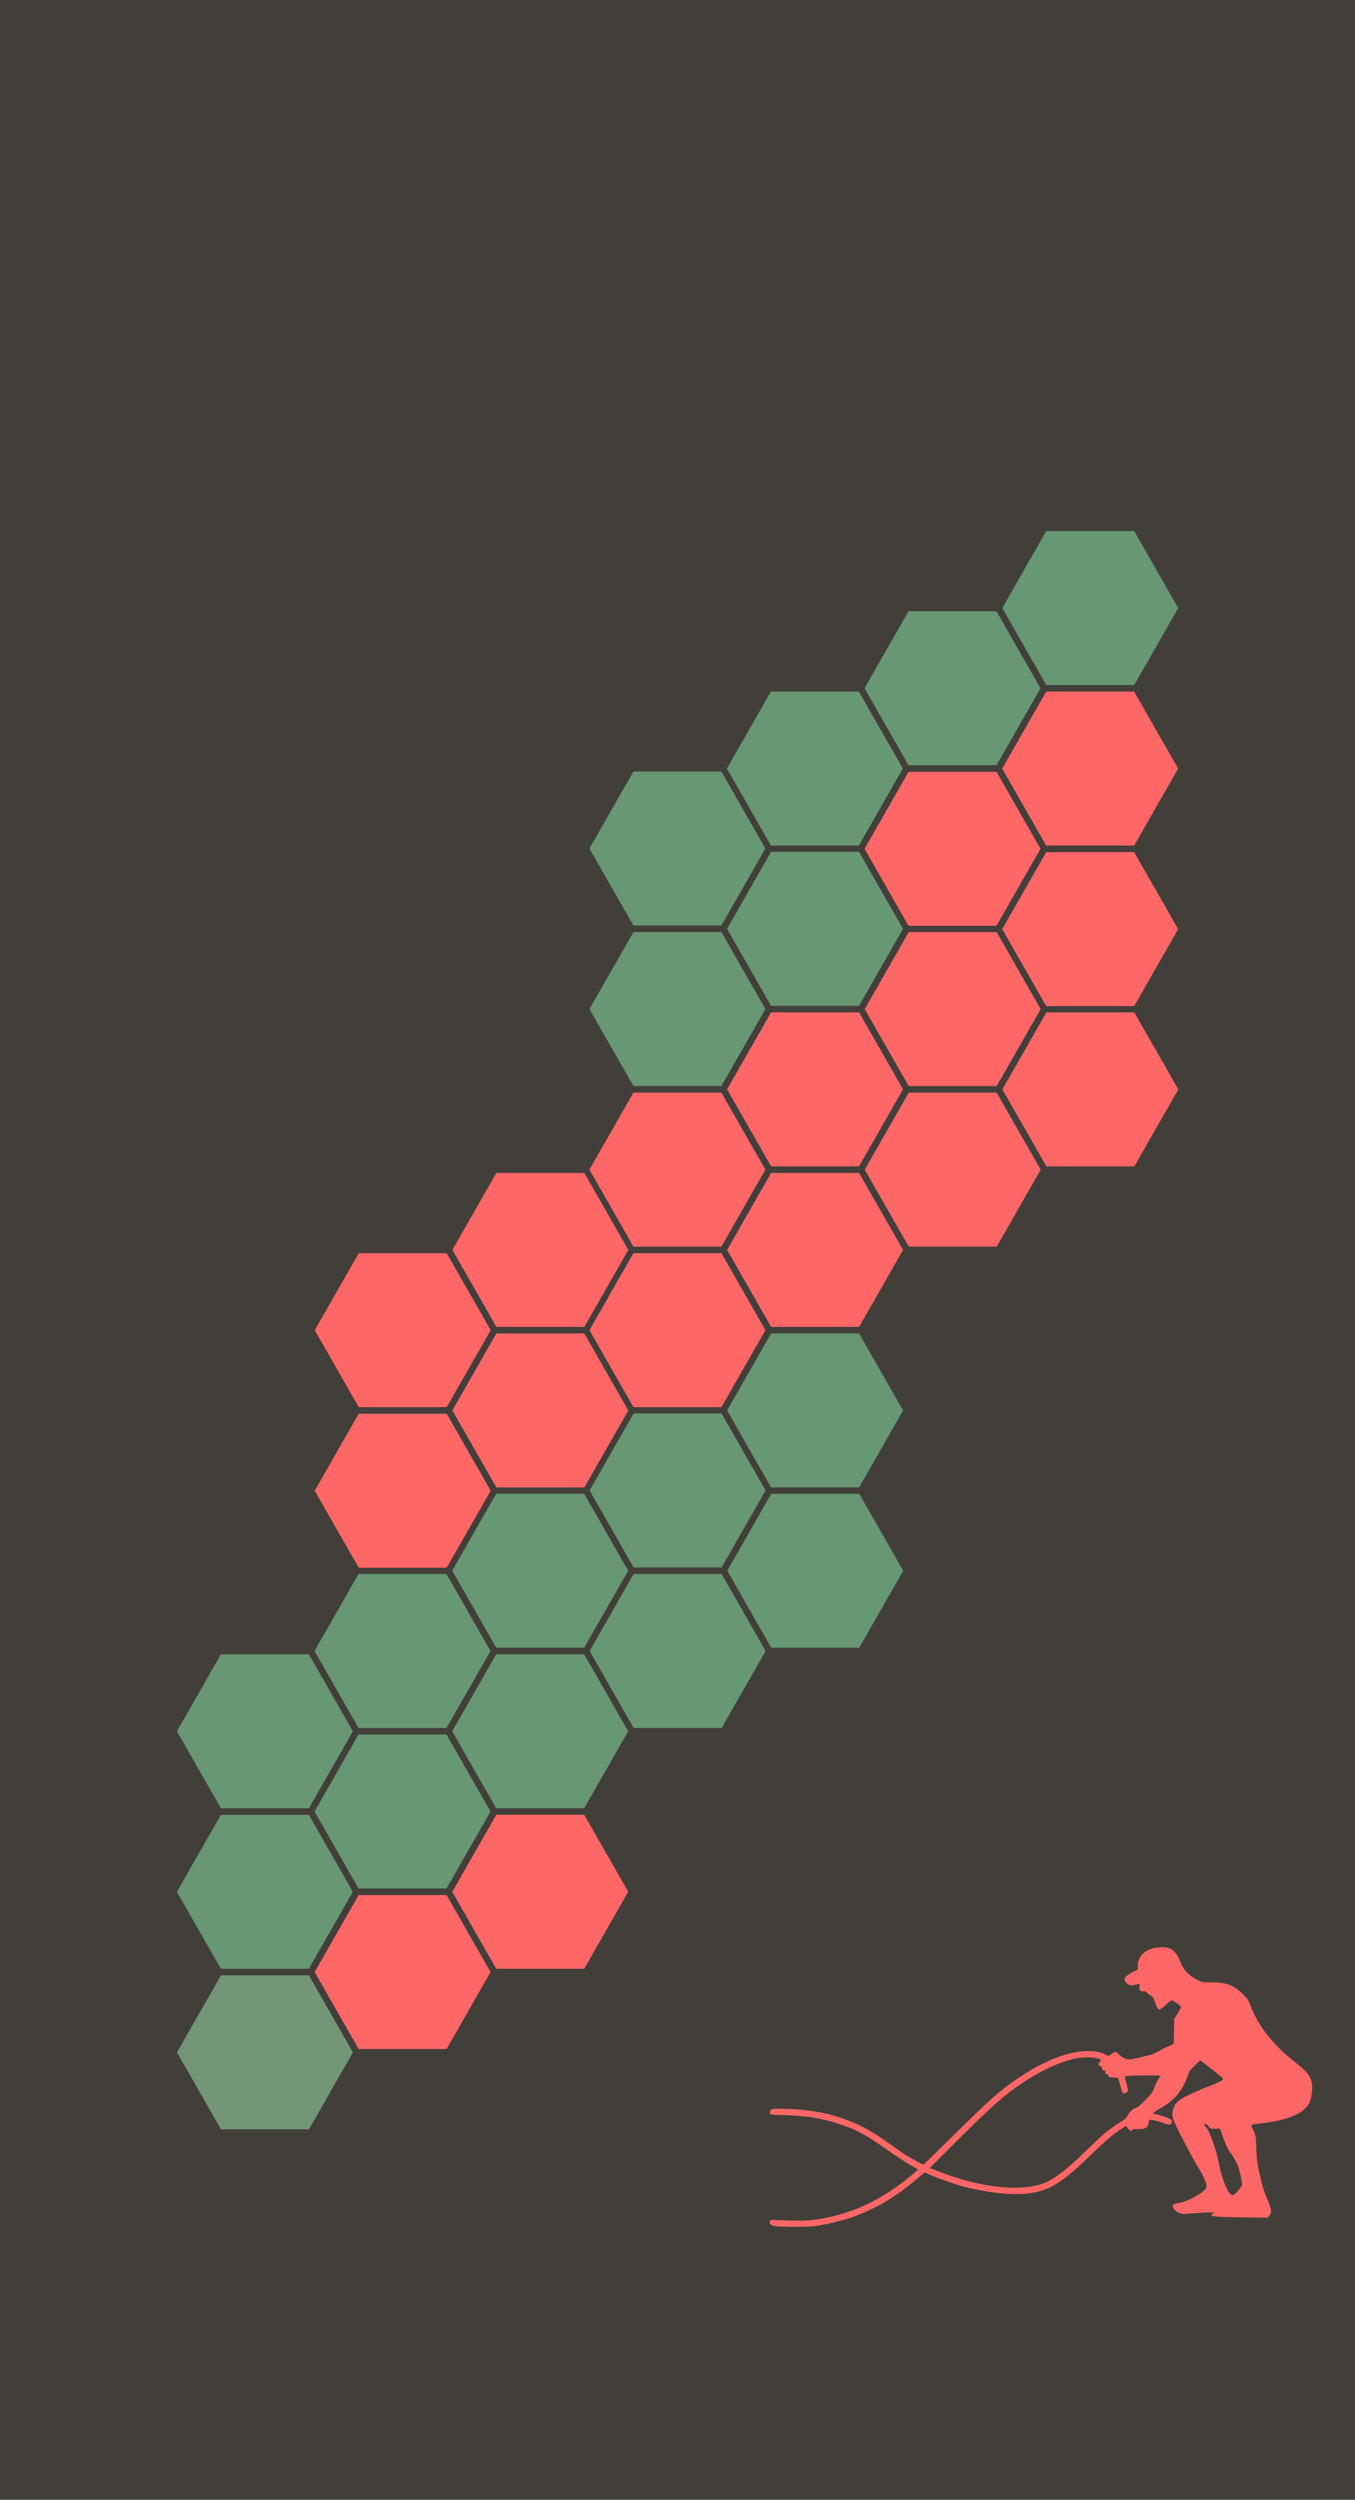 <svg width="412" height="760" viewBox="0 0 412 760" fill="none" xmlns="http://www.w3.org/2000/svg">
<rect width="412" height="760" fill="#423F3B"/>
<path d="M317.839 160.95L345.161 160.95L358.826 184.859L345.161 208.767H317.839L304.173 184.859L317.839 160.95Z" fill="#689773" stroke="#423F3B"/>
<path d="M317.812 209.752L345.134 209.752L358.8 233.661L345.134 257.569H317.812L304.147 233.661L317.812 209.752Z" fill="#FF6666" stroke="#423F3B"/>
<path d="M275.959 185.344L303.281 185.344L316.946 209.252L303.281 233.16H275.959L262.293 209.252L275.959 185.344Z" fill="#689773" stroke="#423F3B"/>
<path d="M317.819 258.557L345.141 258.557L358.806 282.466L345.141 306.374H317.819L304.154 282.466L317.819 258.557Z" fill="#FF6666" stroke="#423F3B"/>
<path d="M275.966 234.149L303.288 234.149L316.953 258.057L303.288 281.966H275.966L262.3 258.057L275.966 234.149Z" fill="#FF6666" stroke="#423F3B"/>
<path d="M234.112 209.74L261.434 209.74L275.099 233.649L261.434 257.557H234.112L220.447 233.649L234.112 209.74Z" fill="#689773" stroke="#423F3B"/>
<path d="M192.308 234.063L219.63 234.063L233.295 257.971L219.63 281.88H192.308L178.642 257.971L192.308 234.063Z" fill="#689773" stroke="#423F3B"/>
<path d="M317.868 307.289L345.19 307.289L358.856 331.197L345.19 355.106H317.868L304.203 331.197L317.868 307.289Z" fill="#FF6666" stroke="#423F3B"/>
<path d="M276.015 282.88L303.337 282.88L317.002 306.788L303.337 330.697H276.015L262.349 306.788L276.015 282.88Z" fill="#FF6666" stroke="#423F3B"/>
<path d="M234.161 258.471L261.483 258.471L275.149 282.38L261.483 306.288H234.161L220.496 282.38L234.161 258.471Z" fill="#689773" stroke="#423F3B"/>
<path d="M276.021 331.685L303.343 331.685L317.009 355.594L303.344 379.502H276.021L262.356 355.594L276.021 331.685Z" fill="#FF6666" stroke="#423F3B"/>
<path d="M234.168 307.276L261.49 307.276L275.155 331.185L261.49 355.093H234.168L220.503 331.185L234.168 307.276Z" fill="#FF6666" stroke="#423F3B"/>
<path d="M192.314 282.868L219.636 282.868L233.302 306.776L219.636 330.685H192.314L178.649 306.776L192.314 282.868Z" fill="#689773" stroke="#423F3B"/>
<path d="M234.169 356.094L261.491 356.094L275.156 380.003L261.491 403.911H234.169L220.503 380.003L234.169 356.094Z" fill="#FF6666" stroke="#423F3B"/>
<path d="M192.315 331.686L219.637 331.686L233.303 355.594L219.637 379.502H192.315L178.65 355.594L192.315 331.686Z" fill="#FF6666" stroke="#423F3B"/>
<path d="M234.176 404.899L261.498 404.899L275.163 428.808L261.498 452.716H234.176L220.51 428.808L234.176 404.899Z" fill="#689773" stroke="#423F3B"/>
<path d="M192.322 380.491L219.644 380.491L233.31 404.399L219.644 428.308H192.322L178.657 404.399L192.322 380.491Z" fill="#FF6666" stroke="#423F3B"/>
<path d="M234.225 453.631L261.547 453.631L275.212 477.539L261.547 501.448H234.225L220.559 477.539L234.225 453.631Z" fill="#689773" stroke="#423F3B"/>
<path d="M192.371 429.222L219.693 429.222L233.358 453.13L219.693 477.039H192.371L178.706 453.13L192.371 429.222Z" fill="#689773" stroke="#423F3B"/>
<path d="M192.378 478.027L219.7 478.027L233.366 501.935L219.7 525.844H192.378L178.713 501.935L192.378 478.027Z" fill="#689773" stroke="#423F3B"/>
<path d="M108.793 428.315L95.127 404.407L108.793 380.498L136.115 380.498L149.78 404.407L136.115 428.315H108.793Z" fill="#FF6666" stroke="#423F3B"/>
<path d="M150.646 403.907L136.98 379.998L150.646 356.09L177.968 356.09L191.633 379.998L177.968 403.907H150.646Z" fill="#FF6666" stroke="#423F3B"/>
<path d="M108.785 477.12L95.12 453.212L108.785 429.303L136.108 429.303L149.773 453.212L136.108 477.12H108.785Z" fill="#FF6666" stroke="#423F3B"/>
<path d="M150.639 452.712L136.974 428.803L150.639 404.895L177.961 404.895L191.627 428.803L177.961 452.712H150.639Z" fill="#FF6666" stroke="#423F3B"/>
<path d="M66.883 550.26L53.218 526.351L66.883 502.443L94.205 502.443L107.871 526.351L94.205 550.26H66.883Z" fill="#689773" stroke="#423F3B"/>
<path d="M66.876 599.065L53.211 575.157L66.876 551.248L94.198 551.248L107.864 575.157L94.198 599.065H66.876Z" fill="#689773" stroke="#423F3B"/>
<path d="M108.73 574.656L95.064 550.748L108.73 526.839L136.052 526.839L149.717 550.748L136.052 574.656H108.73Z" fill="#689773" stroke="#423F3B"/>
<path d="M136.06 478.036L108.733 478.036L95.07 501.941L108.736 525.849L136.062 525.849L149.725 501.945L136.06 478.036Z" fill="#FF6666" stroke="#423F3B"/>
<path d="M150.59 501.443L136.925 477.534L150.59 453.626L177.912 453.626L191.578 477.534L177.912 501.443H150.59Z" fill="#689773" stroke="#423F3B"/>
<path d="M150.583 550.248L136.918 526.339L150.583 502.431L177.905 502.431L191.571 526.339L177.905 550.248H150.583Z" fill="#689773" stroke="#423F3B"/>
<path d="M66.902 647.867L53.237 623.959L66.902 600.05L94.225 600.05L107.89 623.959L94.225 647.867H66.902Z" fill="#729676" stroke="#423F3B"/>
<path d="M108.756 623.458L95.091 599.55L108.756 575.641L136.078 575.641L149.743 599.55L136.078 623.458H108.756Z" fill="#FF6666" stroke="#423F3B"/>
<path d="M150.609 599.05L136.944 575.141L150.609 551.233L177.932 551.233L191.597 575.141L177.932 599.05H150.609Z" fill="#FF6666" stroke="#423F3B"/>
<path d="M108.737 525.851L95.071 501.943L108.737 478.034L136.059 478.034L149.724 501.943L136.059 525.851H108.737Z" fill="#689773" stroke="#423F3B"/>
<path d="M351.384 592.175C348.084 592.666 345.962 594.8 345.962 597.66V598.791L344.847 599.345C341.868 600.839 341.375 601.565 342.425 602.803C343.111 603.613 344.076 603.805 345.447 603.379C346.026 603.208 346.519 603.059 346.54 603.059C346.54 603.059 346.519 603.443 346.455 603.912C346.305 605 346.626 605.406 347.698 605.406C348.276 605.406 348.598 605.534 348.812 605.854C348.984 606.089 349.455 606.452 349.841 606.644C350.441 606.942 350.655 607.262 351.106 608.5C351.791 610.442 352.113 610.954 352.563 610.954C352.756 610.933 353.613 610.314 354.428 609.567C355.263 608.799 356.078 608.18 356.271 608.18C356.657 608.18 358.35 609.247 358.864 609.802C359.207 610.207 359.186 610.293 358.114 612.021L357 613.835L356.978 617.484C356.978 619.469 356.892 621.219 356.828 621.347C356.742 621.475 356.035 621.837 355.242 622.157C354.428 622.456 353.056 623.139 352.156 623.673C350.977 624.355 349.991 624.74 348.577 625.038C347.526 625.273 346.09 625.614 345.404 625.785C343.025 626.404 341.954 626.148 340.239 624.59C339.725 624.121 339.253 623.758 339.146 623.758C339.039 623.758 338.546 624.057 338.032 624.419L337.131 625.081L335.91 624.547C334.067 623.715 332.331 623.459 329.609 623.609C324.315 623.886 317.221 626.724 310.234 631.355C304.425 635.217 301.018 638.205 290.065 649.045C285.072 653.975 280.914 658.029 280.807 658.072C280.571 658.157 276.67 656.023 274.913 654.85C274.205 654.38 271.998 652.844 270.026 651.435C265.632 648.32 262.567 646.549 259.095 645.14C252.987 642.622 246.879 641.406 239.227 641.15C234.919 641 234.234 641.107 234.126 641.982C234.084 642.323 234.126 642.665 234.234 642.771C234.341 642.878 236.291 643.006 238.584 643.049C245.207 643.22 250.179 644.03 255.473 645.844C260.81 647.658 263.06 648.896 269.662 653.527C272.191 655.319 275.341 657.389 276.627 658.115C277.935 658.861 279.028 659.502 279.071 659.544C279.135 659.587 278.749 659.971 278.235 660.419C268.183 669.062 258.195 673.65 246.536 674.994C244.5 675.207 242.699 675.208 235.284 674.909C234.384 674.866 234.212 674.93 234.062 675.357C233.783 676.082 234.448 676.616 235.948 676.829C236.634 676.915 239.356 677 242.014 677C246.086 676.979 247.265 676.915 249.622 676.488C260.488 674.567 269.169 670.47 278.02 663.087C279.113 662.169 280.292 661.209 280.614 660.931L281.214 660.441L282.028 660.846C283.464 661.572 288.972 663.599 291.373 664.303C298.981 666.48 307.062 667.483 312.291 666.885C319.042 666.096 322.707 663.855 331.945 654.892C336.188 650.774 338.653 648.682 341.118 647.125L342.361 646.335L343.004 647.103C343.668 647.914 344.119 648.064 344.311 647.551C344.419 647.317 344.804 647.253 346.005 647.295C348.169 647.359 348.984 646.89 349.262 645.439L349.434 644.415L350.548 644.564C351.148 644.649 352.327 644.948 353.142 645.247C355.328 646.036 355.949 646.1 356.228 645.546C356.399 645.247 356.421 644.969 356.271 644.692C355.992 644.201 354.363 643.497 352.456 643.028C351.641 642.835 350.848 642.643 350.677 642.601C350.313 642.494 350.741 642.195 353.613 640.488C357.321 638.311 359.764 635.217 361.179 630.949C361.522 629.904 361.865 629.285 362.401 628.815C362.829 628.431 363.558 627.748 364.029 627.258L364.908 626.383L367.287 628.175C370.245 630.437 371.895 631.824 371.895 632.102C371.895 632.464 370.566 633.126 367.394 634.342C365.68 635.004 363.022 636.156 361.479 636.882C358.328 638.397 357.385 639.229 356.764 641.107C356.078 643.134 356.314 643.945 359.379 649.899C360.879 652.822 362.765 656.322 363.579 657.666C366.366 662.233 367.18 664.218 366.73 665.242C366.13 666.522 361.136 669.339 358.843 669.681C356.785 670.001 356.399 670.171 356.592 670.769C357.021 672.135 358.371 673.074 359.957 673.095C360.45 673.116 361.929 673.01 363.215 672.86C364.522 672.732 366.451 672.625 367.502 672.625C369.345 672.647 369.409 672.647 368.83 672.967C367.223 673.842 368.852 674.034 378.989 674.141L385.441 674.226L385.955 673.628C386.791 672.647 386.619 671.537 384.991 667.76C384.24 666.031 383.533 663.556 382.697 659.608C382.247 657.538 382.097 656.087 381.99 653.1C381.861 649.301 381.861 649.237 381.176 647.85C380.79 647.061 380.468 646.335 380.468 646.186C380.468 645.908 380.875 645.823 383.683 645.524C391.87 644.649 397.207 642.195 398.322 638.802C398.9 637.074 399.157 634.684 398.9 633.403C398.45 631.035 397.571 629.946 393.028 626.319C386.941 621.453 382.654 615.969 380.447 610.271C379.568 607.988 379.439 607.775 377.896 606.259C375.089 603.485 372.731 602.61 368.23 602.696C365.83 602.738 365.765 602.717 364.179 601.97C362.165 601.01 360.15 599.217 359.529 597.788C359.271 597.233 358.821 596.23 358.543 595.59C357.878 594.075 356.807 592.858 355.714 592.367C354.813 591.941 353.356 591.898 351.384 592.175H351.384ZM333.252 625.678C334.838 626.02 335.01 626.191 334.41 626.831C334.002 627.258 333.959 627.428 334.152 627.791C334.302 628.047 334.538 628.239 334.71 628.239C334.881 628.239 335.031 628.495 335.074 628.815C335.117 629.242 335.267 629.434 335.631 629.477C335.996 629.541 336.103 629.669 336.06 630.01C336.017 630.352 336.124 630.501 336.467 630.544C336.767 630.587 336.96 630.779 337.003 631.077C337.067 631.504 337.217 631.547 338.503 631.611L339.961 631.675L340.368 633.105C340.604 633.894 340.904 634.94 341.032 635.409C341.161 635.985 341.397 636.327 341.654 636.412C342.19 636.54 342.961 636.007 342.961 635.516C342.961 635.132 342.254 632.251 341.997 631.611C341.89 631.333 342.018 631.227 342.79 631.141C344.183 630.949 352.82 630.885 352.82 631.056C352.82 631.141 352.499 631.718 352.091 632.336C351.706 632.955 351.213 633.937 351.02 634.534C350.484 636.113 350.313 636.37 348.148 638.568C346.798 639.955 345.919 640.659 345.362 640.851C344.333 641.171 343.69 641.747 342.918 643.113C342.425 643.988 341.997 644.393 340.754 645.119C337.624 646.954 335.267 648.939 329.566 654.508C325.001 658.968 321.464 661.764 318.549 663.236C311.82 666.608 298.639 665.391 285.457 660.184L282.693 659.117L290.173 651.649C301.318 640.531 305.197 637.074 310.919 633.233C316.406 629.52 322.279 626.852 327.122 625.785C328.773 625.444 331.838 625.38 333.252 625.678H333.252ZM367.523 646.484C368.08 647.231 368.123 647.231 369.516 647.189L370.931 647.125L371.617 649.109C372.474 651.585 373.46 653.697 374.146 654.529C374.853 655.362 376.096 657.581 376.503 658.755C376.932 659.928 377.682 663.343 377.682 664.047C377.682 664.708 375.839 666.97 375.067 667.269C374.531 667.461 374.403 667.397 373.738 666.629C372.86 665.605 371.424 661.657 370.802 658.541C369.752 653.398 368.016 648.341 366.751 646.762C366.001 645.844 365.98 645.738 366.516 645.738C366.751 645.738 367.201 646.079 367.523 646.484V646.484Z" fill="#FF6666"/>
</svg>
